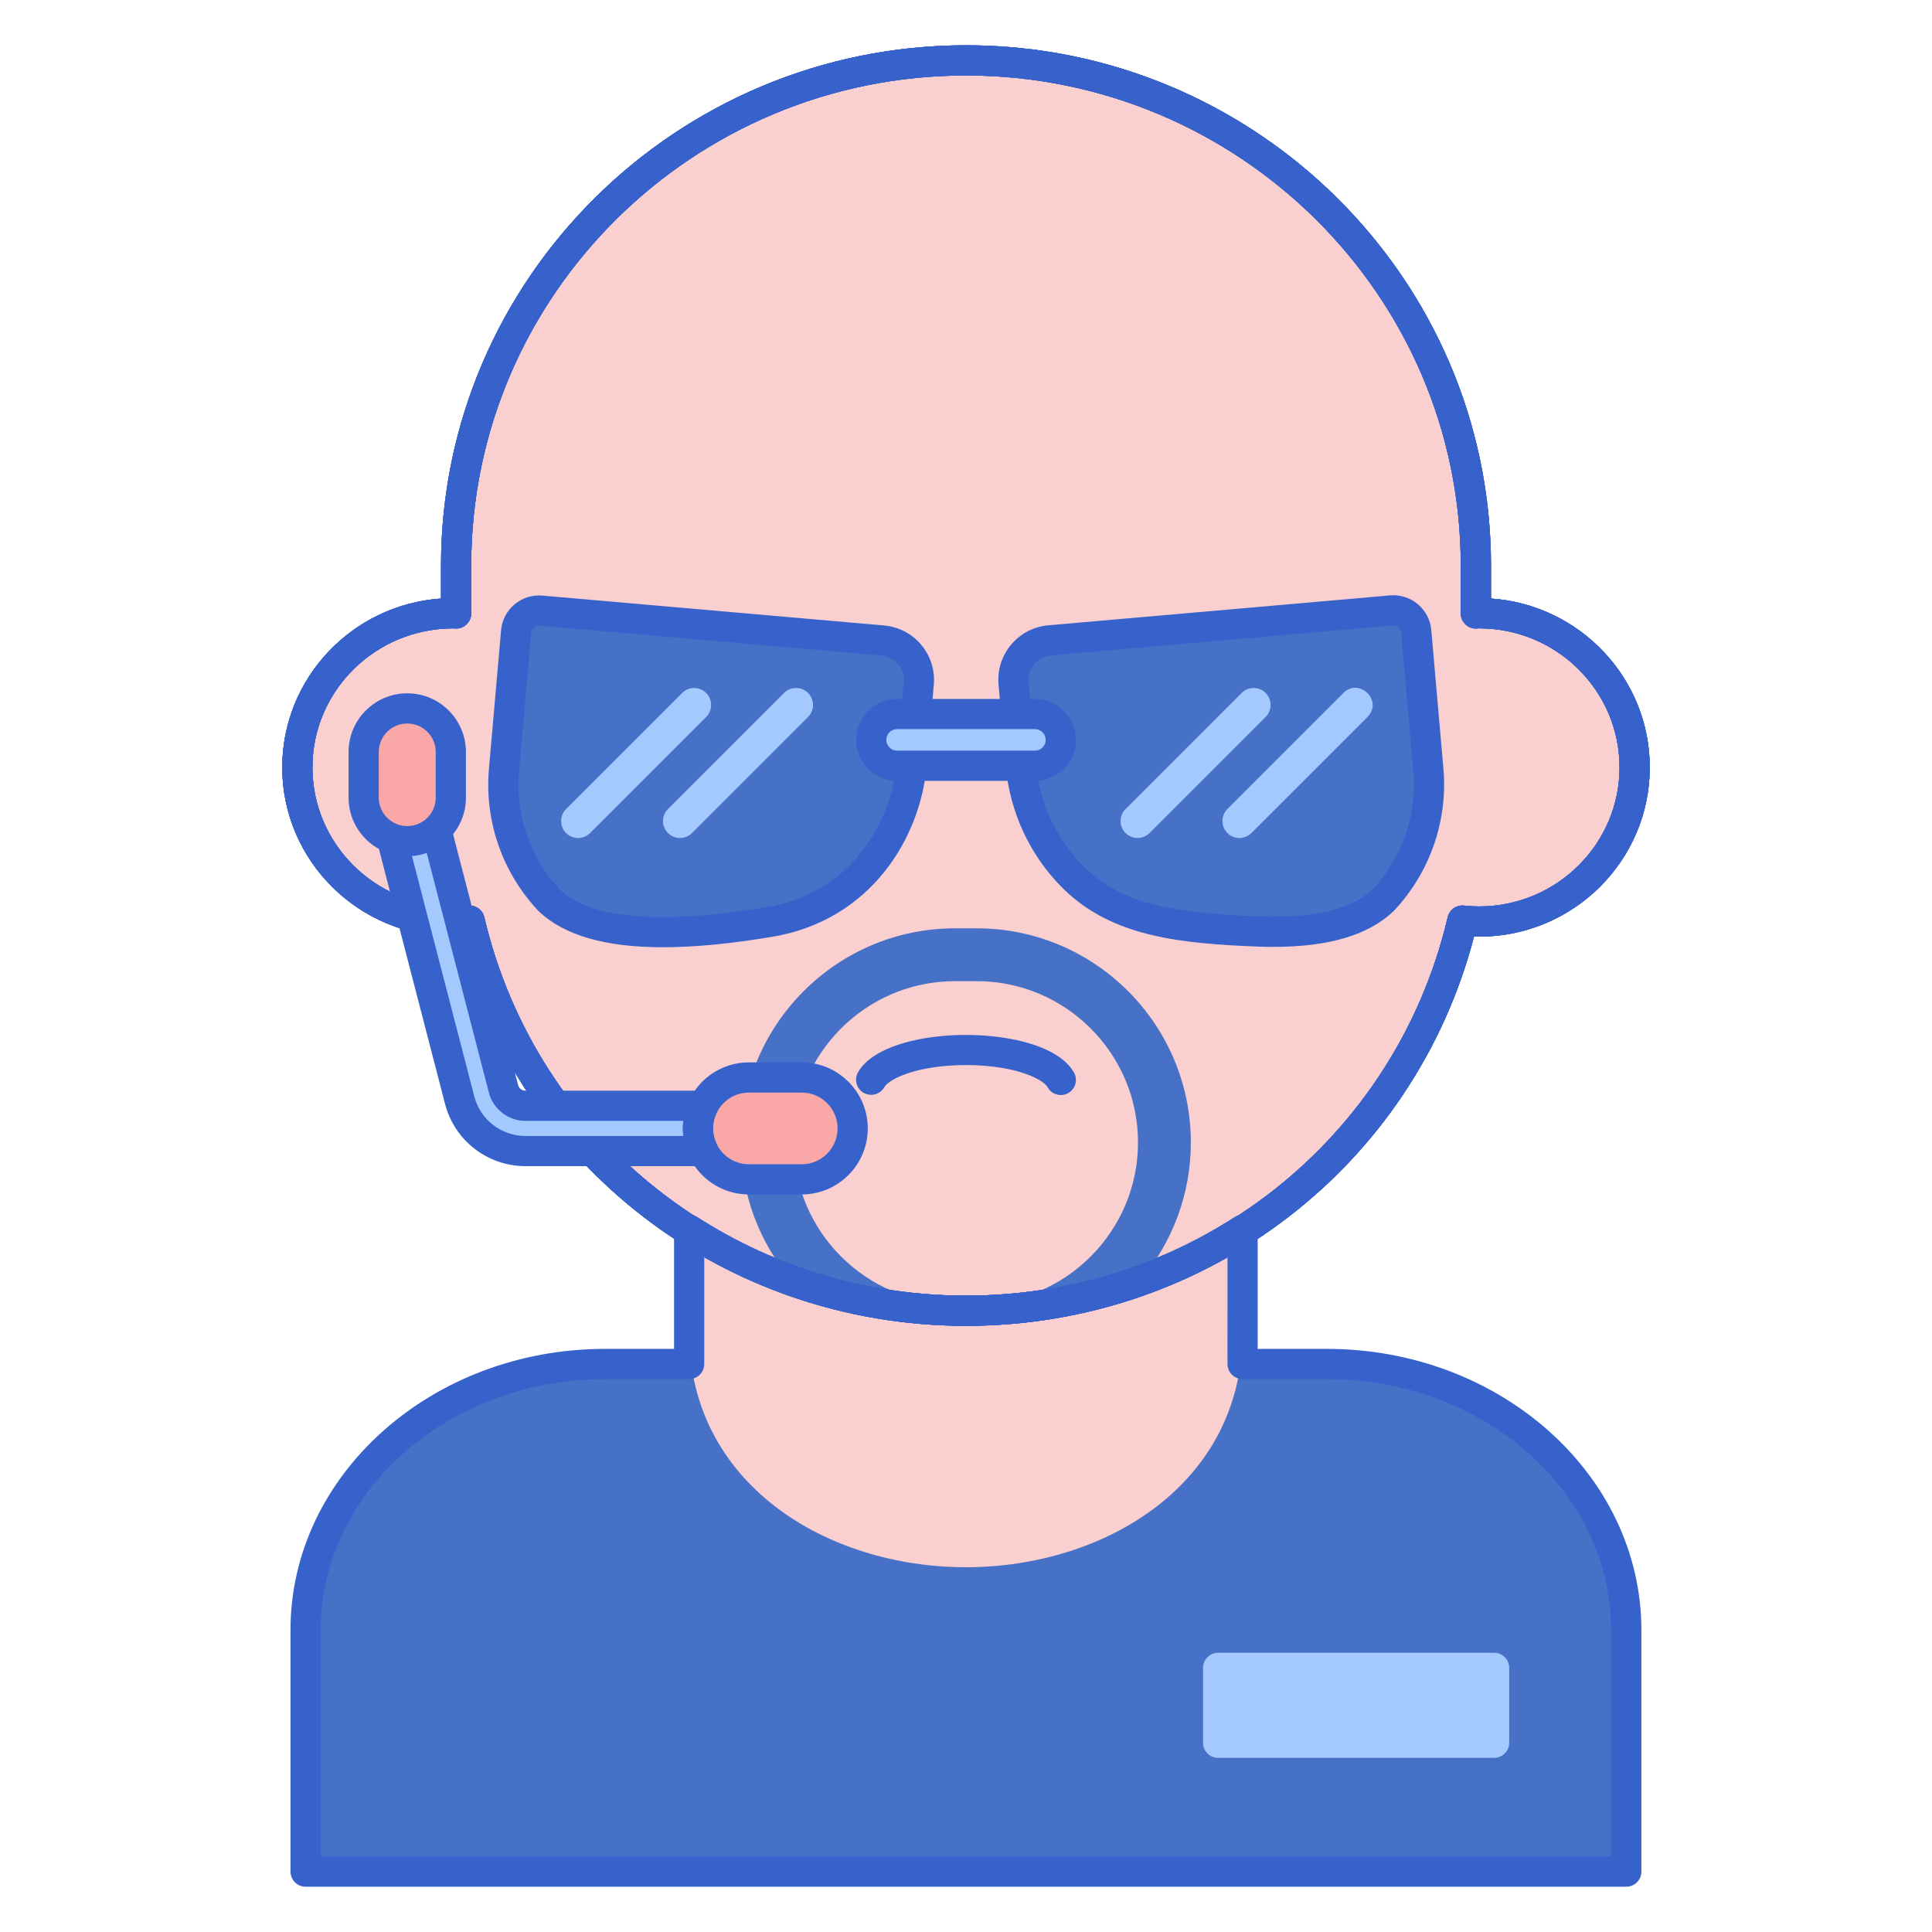 <svg id="Layer_1" enable-background="new 0 0 256 256" height="512" viewBox="0 0 256 256" width="512" xmlns="http://www.w3.org/2000/svg"><path d="m175.814 180.734h-12.61c-.027-.001-.054-.005-.081-.005l-.004.005h-82.95c-21.913 0-39.678 15.785-39.678 35.257v32.009h175c0-11.936 0-20.08 0-32.009.001-19.472-17.764-35.257-39.677-35.257z" fill="#4671c6"/><path d="m164.65 162.958c-10.556 6.776-23.133 10.722-36.65 10.722-13.531 0-26.121-3.955-36.684-10.744v13.615c0 20.005 18.15 31.116 36.667 31.116 18.35 0 36.667-10.955 36.667-31.116h-.003c.004-.239.003-13.293.003-13.593z" fill="#f9cfcf"/><path d="m195.989 81.258c-.144 0-.284.018-.427.021v-6.326c0-36.977-30.249-66.953-67.562-66.953-37.313 0-67.562 29.976-67.562 66.953v6.326c-.143-.003-.283-.021-.427-.021-11.384 0-20.612 9.145-20.612 20.426s9.228 20.426 20.612 20.426c.748 0 1.484-.044 2.212-.121 6.972 29.62 33.765 51.691 65.777 51.691 32.013 0 58.805-22.071 65.777-51.691.727.077 1.464.121 2.212.121 11.384 0 20.612-9.145 20.612-20.426s-9.229-20.426-20.612-20.426z" fill="#f9cfcf"/><g fill="#3762cc"><path d="m128 175.68c-31.925 0-59.362-21.123-67.314-51.581-.228.007-.452.011-.674.011-12.469 0-22.612-10.061-22.612-22.426 0-11.841 9.302-21.569 21.039-22.373v-4.358c-.001-38.021 31.205-68.953 69.561-68.953s69.562 30.932 69.562 68.953v4.358c11.737.804 21.039 10.531 21.039 22.373 0 12.366-10.144 22.426-22.612 22.426-.222 0-.446-.003-.674-.011-7.953 30.459-35.39 51.581-67.315 51.581zm-65.775-55.691c.917 0 1.73.631 1.945 1.542 6.949 29.527 33.197 50.149 63.83 50.149s56.881-20.622 63.83-50.149c.231-.981 1.156-1.642 2.157-1.531.702.074 1.356.11 2.001.11 10.263 0 18.612-8.266 18.612-18.426s-8.348-18.425-18.609-18.426c-.193.013-.291.019-.389.021-.547.021-1.057-.194-1.44-.571s-.601-.891-.601-1.429v-6.326c.001-35.815-29.411-64.953-65.561-64.953s-65.562 29.138-65.562 64.953v6.326c0 .538-.217 1.052-.601 1.429s-.888.595-1.44.571c-.099-.002-.195-.008-.292-.015-.004 0-.008 0-.012 0-10.352 0-18.694 8.263-18.694 18.42 0 10.16 8.35 18.426 18.612 18.426.645 0 1.299-.036 2.001-.11.072-.007.142-.011.213-.011z"/><path d="m140.566 145.099c-.708 0-1.394-.376-1.757-1.041-.073-.134-.402-.618-1.56-1.201-4.586-2.312-13.931-2.312-18.517 0-1.146.578-1.48 1.059-1.556 1.192-.54.962-1.762 1.303-2.723.764-.963-.541-1.306-1.761-.764-2.724.608-1.083 1.699-2.027 3.241-2.804 5.687-2.865 16.435-2.865 22.117 0 1.564.789 2.665 1.749 3.27 2.853.53.969.174 2.185-.795 2.714-.302.168-.631.247-.956.247z"/><path d="m94.579 118.036c-4.498 0-8.156-3.658-8.156-8.155v-13.592c0-4.497 3.659-8.156 8.156-8.156 4.496 0 8.155 3.659 8.155 8.156v13.593c0 4.496-3.659 8.154-8.155 8.154z"/><path d="m161.406 118.036c-4.498 0-8.156-3.658-8.156-8.155v-13.592c0-4.497 3.659-8.156 8.156-8.156 4.496 0 8.155 3.659 8.155 8.156v13.593c0 4.496-3.659 8.154-8.155 8.154z"/></g><path d="m66.781 102.042c-.183 2.097-.07 4.209.336 6.274.812 4.128 2.782 7.928 5.652 10.987 6.261 5.95 20.593 4.306 29.281 2.844 11.844-1.993 17.963-11.819 18.757-20.895l.936-10.703c.252-2.883-1.881-5.425-4.764-5.677l-45.288-3.962c-1.678-.147-3.157 1.094-3.303 2.772z" fill="#4671c6"/><path d="m189.266 102.02c.546 6.244-1.54 12.52-5.988 17.261-4.094 3.891-11.044 4.329-16.338 4.156-10.741-.418-18.767-1.349-24.602-7.059-3.877-3.795-6.572-9.145-7.098-15.148l-.936-10.703c-.252-2.883 1.881-5.425 4.764-5.677l45.288-3.962c1.678-.147 3.157 1.094 3.303 2.772z" fill="#4671c6"/><path d="m87.857 125.515c-7.685 0-13.119-1.582-16.466-4.762-.027-.026-.055-.053-.08-.081-3.147-3.354-5.276-7.493-6.157-11.97-.442-2.251-.565-4.55-.365-6.834l1.606-18.36c.117-1.343.751-2.561 1.784-3.428 1.034-.867 2.353-1.277 3.686-1.162l45.289 3.962c3.977.347 6.929 3.866 6.581 7.844l-.937 10.703c-.851 9.728-7.494 20.518-20.417 22.692-5.52.929-10.354 1.396-14.524 1.396zm-13.669-7.623c4.15 3.892 13.411 4.66 27.53 2.283 10.815-1.82 16.38-10.903 17.097-19.097l.937-10.703c.155-1.78-1.166-3.355-2.945-3.511l-45.289-3.962c-.265-.021-.551.061-.766.242-.215.18-.347.433-.371.711l-1.606 18.361c-.167 1.909-.064 3.832.307 5.714.729 3.72 2.495 7.164 5.106 9.962zm-7.407-15.85h.01z" fill="#3762cc"/><path d="m168.716 125.467c-.599 0-1.213-.01-1.841-.031-10.342-.402-19.423-1.254-25.936-7.629-4.412-4.318-7.144-10.144-7.69-16.403l-.937-10.703c-.348-3.978 2.604-7.497 6.582-7.844l45.287-3.962c2.795-.242 5.229 1.817 5.471 4.59l1.606 18.36c.603 6.89-1.774 13.744-6.521 18.804-.026.028-.054.055-.081.081-3.346 3.182-8.572 4.737-15.94 4.737zm15.907-42.591c-.031 0-.062.001-.093.004l-45.287 3.962c-1.78.156-3.102 1.73-2.946 3.511l.937 10.703c.464 5.308 2.773 10.242 6.504 13.893 5.022 4.916 11.78 6.042 23.281 6.49 7.158.232 12.031-.933 14.842-3.569 3.942-4.227 5.916-9.937 5.414-15.675l-1.606-18.36c-.049-.546-.509-.959-1.046-.959z" fill="#3762cc"/><path d="m137.134 101.465h-18.269c-1.892 0-3.425-1.534-3.425-3.425 0-1.892 1.534-3.425 3.425-3.425h18.269c1.892 0 3.425 1.534 3.425 3.425.001 1.891-1.533 3.425-3.425 3.425z" fill="#a4c9ff"/><path d="m137.135 103.465h-18.27c-2.991 0-5.425-2.434-5.425-5.425s2.434-5.426 5.425-5.426h18.27c2.991 0 5.425 2.434 5.425 5.426s-2.434 5.425-5.425 5.425zm-18.27-6.851c-.785 0-1.425.64-1.425 1.426s.64 1.425 1.425 1.425h18.27c.785 0 1.425-.639 1.425-1.425s-.64-1.426-1.425-1.426z" fill="#3762cc"/><path d="m150.732 111.041c-.576 0-1.151-.22-1.591-.659-.879-.879-.879-2.303 0-3.182l15.379-15.379c.879-.878 2.303-.879 3.181 0 .879.879.879 2.303 0 3.182l-15.379 15.379c-.439.439-1.015.659-1.59.659z" fill="#a4c9ff"/><path d="m164.231 111.041c-.576 0-1.151-.22-1.591-.659-.879-.879-.879-2.303 0-3.182l15.379-15.379c2.102-2.101 5.287 1.077 3.181 3.182l-15.379 15.379c-.439.439-1.015.659-1.59.659z" fill="#a4c9ff"/><path d="m76.601 111.041c-.576 0-1.151-.22-1.591-.659-.879-.879-.879-2.303 0-3.182l15.379-15.379c.879-.878 2.303-.879 3.181 0 .879.879.879 2.303 0 3.182l-15.379 15.379c-.439.439-1.014.659-1.59.659z" fill="#a4c9ff"/><path d="m90.1 111.041c-.576 0-1.151-.22-1.591-.659-.879-.879-.879-2.303 0-3.182l15.379-15.379c.879-.878 2.303-.879 3.181 0 .879.879.879 2.303 0 3.182l-15.379 15.379c-.439.439-1.014.659-1.59.659z" fill="#a4c9ff"/><path d="m151.102 169.655c4.17-4.941 6.69-11.316 6.69-18.273 0-15.646-12.729-28.375-28.375-28.375h-2.869c-15.646 0-28.375 12.729-28.375 28.375 0 6.947 2.513 13.315 6.673 18.253 7.222 2.613 15.018 4.045 23.153 4.045 8.117 0 15.896-1.424 23.103-4.025zm-45.929-18.272c0-11.786 9.589-21.375 21.375-21.375h2.869c11.786 0 21.375 9.589 21.375 21.375s-9.589 21.375-21.375 21.375h-2.869c-11.786 0-21.375-9.589-21.375-21.375z" fill="#4671c6"/><path d="m128 175.68c-31.925 0-59.362-21.123-67.314-51.581-.228.007-.452.011-.674.011-12.469 0-22.612-10.061-22.612-22.426 0-11.841 9.302-21.569 21.039-22.373v-4.358c-.001-38.021 31.205-68.953 69.561-68.953s69.562 30.932 69.562 68.953v4.358c11.737.804 21.039 10.531 21.039 22.373 0 12.366-10.144 22.426-22.612 22.426-.222 0-.446-.003-.674-.011-7.953 30.459-35.39 51.581-67.315 51.581zm-65.775-55.691c.917 0 1.73.631 1.945 1.542 6.949 29.527 33.197 50.149 63.83 50.149s56.881-20.622 63.83-50.149c.231-.981 1.156-1.642 2.157-1.531.702.074 1.356.11 2.001.11 10.263 0 18.612-8.266 18.612-18.426s-8.348-18.425-18.609-18.426c-.193.013-.291.019-.389.021-.547.021-1.057-.194-1.44-.571s-.601-.891-.601-1.429v-6.326c.001-35.815-29.411-64.953-65.561-64.953s-65.562 29.138-65.562 64.953v6.326c0 .538-.217 1.052-.601 1.429s-.888.595-1.44.571c-.099-.002-.195-.008-.292-.015-.004 0-.008 0-.012 0-10.352 0-18.694 8.263-18.694 18.42 0 10.16 8.35 18.426 18.612 18.426.645 0 1.299-.036 2.001-.11.072-.007.142-.011.213-.011z" fill="#3762cc"/><path d="m128 175.68c-31.925 0-59.362-21.123-67.314-51.581-.228.007-.452.011-.674.011-12.469 0-22.612-10.061-22.612-22.426 0-11.841 9.302-21.569 21.039-22.373v-4.358c-.001-38.021 31.205-68.953 69.561-68.953s69.562 30.932 69.562 68.953v4.358c11.737.804 21.039 10.531 21.039 22.373 0 12.366-10.144 22.426-22.612 22.426-.222 0-.446-.003-.674-.011-7.953 30.459-35.39 51.581-67.315 51.581zm-65.775-55.691c.917 0 1.73.631 1.945 1.542 6.949 29.527 33.197 50.149 63.83 50.149s56.881-20.622 63.83-50.149c.231-.981 1.156-1.642 2.157-1.531.702.074 1.356.11 2.001.11 10.263 0 18.612-8.266 18.612-18.426s-8.348-18.425-18.609-18.426c-.193.013-.291.019-.389.021-.547.021-1.057-.194-1.44-.571s-.601-.891-.601-1.429v-6.326c.001-35.815-29.411-64.953-65.561-64.953s-65.562 29.138-65.562 64.953v6.326c0 .538-.217 1.052-.601 1.429s-.888.595-1.44.571c-.099-.002-.195-.008-.292-.015-.004 0-.008 0-.012 0-10.352 0-18.694 8.263-18.694 18.42 0 10.16 8.35 18.426 18.612 18.426.645 0 1.299-.036 2.001-.11.072-.007.142-.011.213-.011z" fill="#3762cc"/><path d="m128 175.68c-31.925 0-59.362-21.123-67.314-51.581-.228.007-.452.011-.674.011-12.469 0-22.612-10.061-22.612-22.426 0-11.841 9.302-21.569 21.039-22.373v-4.358c-.001-38.021 31.205-68.953 69.561-68.953s69.562 30.932 69.562 68.953v4.358c11.737.804 21.039 10.531 21.039 22.373 0 12.366-10.144 22.426-22.612 22.426-.222 0-.446-.003-.674-.011-7.953 30.459-35.39 51.581-67.315 51.581zm-65.775-55.691c.917 0 1.73.631 1.945 1.542 6.949 29.527 33.197 50.149 63.83 50.149s56.881-20.622 63.83-50.149c.231-.981 1.156-1.642 2.157-1.531.702.074 1.356.11 2.001.11 10.263 0 18.612-8.266 18.612-18.426s-8.348-18.425-18.609-18.426c-.193.013-.291.019-.389.021-.547.021-1.057-.194-1.44-.571s-.601-.891-.601-1.429v-6.326c.001-35.815-29.411-64.953-65.561-64.953s-65.562 29.138-65.562 64.953v6.326c0 .538-.217 1.052-.601 1.429s-.888.595-1.44.571c-.099-.002-.195-.008-.292-.015-.004 0-.008 0-.012 0-10.352 0-18.694 8.263-18.694 18.42 0 10.16 8.35 18.426 18.612 18.426.645 0 1.299-.036 2.001-.11.072-.007.142-.011.213-.011z" fill="#3762cc"/><path d="m197.978 232.924h-36.573c-1.105 0-2-.895-2-2v-9.924c0-1.105.895-2 2-2h36.573c1.105 0 2 .895 2 2v9.924c0 1.105-.896 2-2 2z" fill="#a4c9ff"/><path d="m106.234 156.27h-7c-3.728 0-6.75-3.022-6.75-6.75 0-3.728 3.022-6.75 6.75-6.75h7c3.728 0 6.75 3.022 6.75 6.75 0 3.728-3.022 6.75-6.75 6.75z" fill="#f9a7a7"/><path d="m92.484 149.52c0-1.079.26-2.095.71-3h-23.574c-1.367 0-2.561-.924-2.904-2.247l-9.85-37.986c-.416-1.604-2.052-2.567-3.657-2.151-1.604.416-2.567 2.053-2.151 3.657l9.85 37.986c1.03 3.969 4.612 6.741 8.712 6.741h23.573c-.449-.904-.709-1.921-.709-3z" fill="#a4c9ff"/><path d="m106.233 158.271h-7c-4.825 0-8.75-3.925-8.75-8.75s3.925-8.75 8.75-8.75h7c4.825 0 8.75 3.925 8.75 8.75s-3.924 8.75-8.75 8.75zm-7-13.5c-2.619 0-4.75 2.131-4.75 4.75s2.131 4.75 4.75 4.75h7c2.619 0 4.75-2.131 4.75-4.75s-2.131-4.75-4.75-4.75z" fill="#3762cc"/><path d="m93.194 154.521h-23.574c-5.01 0-9.389-3.388-10.647-8.238l-9.85-37.987c-.336-1.292-.147-2.639.529-3.79.678-1.151 1.763-1.97 3.057-2.305 1.293-.336 2.639-.146 3.789.53 1.151.677 1.97 1.763 2.305 3.056l9.849 37.985c.115.44.514.749.969.749h23.573c.692 0 1.336.358 1.7.947s.398 1.324.091 1.944c-.333.667-.501 1.377-.501 2.109s.169 1.441.501 2.107c.309.62.275 1.356-.089 1.945-.366.589-1.009.948-1.702.948zm-39.229-48.481c-.078 0-.163.009-.252.033-.351.09-.534.328-.612.461s-.196.409-.106.757l9.85 37.987c.802 3.086 3.588 5.243 6.776 5.243h20.92c-.038-.33-.057-.664-.057-1s.02-.67.057-1h-20.921c-2.276 0-4.268-1.54-4.84-3.744l-9.85-37.987c-.091-.349-.328-.533-.461-.611-.098-.059-.276-.139-.504-.139z" fill="#3762cc"/><path d="m53.963 111.46c-3.189 0-5.775-2.586-5.775-5.775v-6.042c0-3.189 2.586-5.775 5.775-5.775 3.189 0 5.775 2.586 5.775 5.775v6.042c0 3.189-2.586 5.775-5.775 5.775z" fill="#383838"/><path d="m53.963 111.46c-3.189 0-5.775-2.586-5.775-5.775v-6.042c0-3.189 2.586-5.775 5.775-5.775 3.189 0 5.775 2.586 5.775 5.775v6.042c0 3.189-2.586 5.775-5.775 5.775z" fill="#f9a7a7"/><path d="m53.963 113.459c-4.287 0-7.775-3.488-7.775-7.775v-6.042c0-4.287 3.488-7.775 7.775-7.775s7.774 3.488 7.774 7.775v6.042c0 4.288-3.487 7.775-7.774 7.775zm0-17.592c-2.082 0-3.775 1.693-3.775 3.775v6.042c0 2.082 1.693 3.775 3.775 3.775 2.081 0 3.774-1.693 3.774-3.775v-6.042c0-2.081-1.693-3.775-3.774-3.775z" fill="#3762cc"/><path d="m215.491 250h-175c-1.104 0-2-.896-2-2v-32.009c0-20.543 18.696-37.257 41.678-37.257h9.147v-15.798c0-.731.399-1.405 1.042-1.755.641-.352 1.425-.323 2.039.073 10.613 6.821 22.923 10.426 35.603 10.426 12.665 0 24.965-3.598 35.569-10.405.616-.395 1.397-.423 2.039-.072s1.041 1.023 1.041 1.755v.297c.001 5.883.001 12.682-.001 15.479h9.165c22.981 0 41.678 16.713 41.678 37.257v32.009c0 1.104-.895 2-2 2zm-173-4h171v-30.009c0-18.338-16.902-33.257-37.678-33.257h-11.164c-1.104 0-2-.896-2-2v-.626c-.003-.046-.004-.093-.003-.141.003-.232.004-5.196.003-13.459-10.521 6.011-22.426 9.172-34.649 9.172-12.238 0-24.154-3.167-34.684-9.191v14.245c0 1.104-.896 2-2 2h-11.147c-20.775 0-37.678 14.919-37.678 33.257z" fill="#3762cc"/></svg>